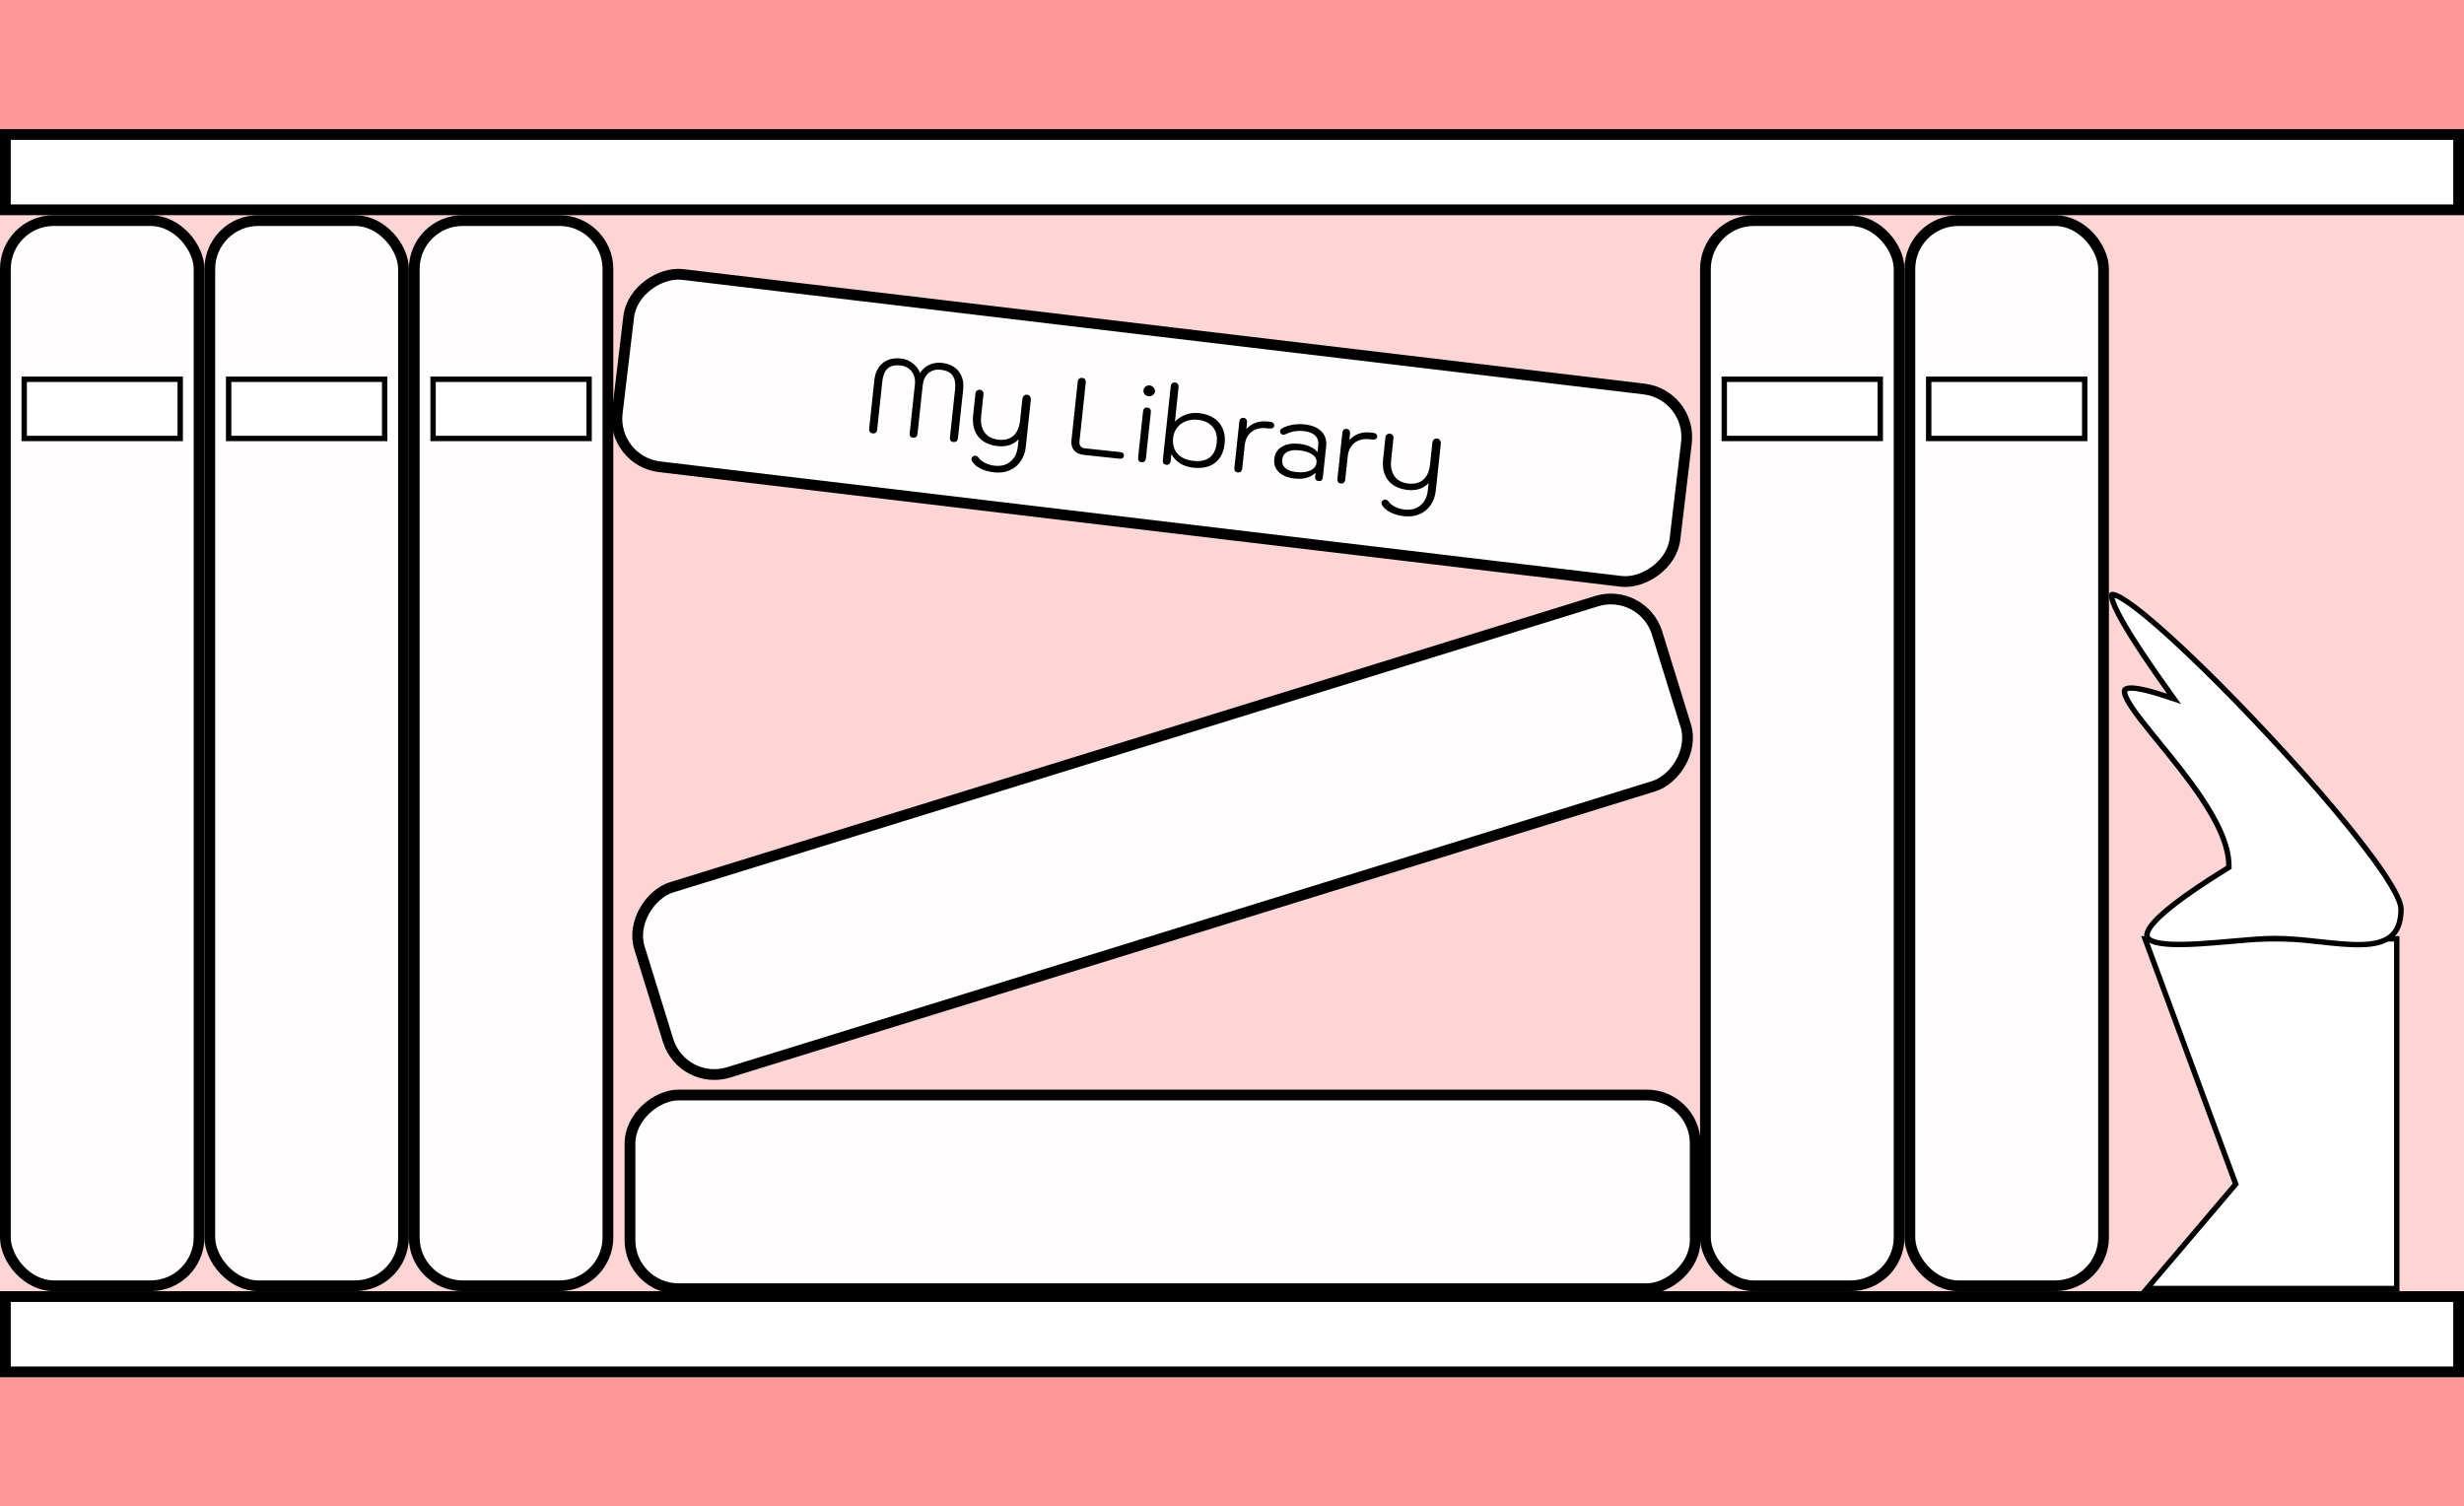 <svg viewBox="0 0 229 140" fill="none" xmlns="http://www.w3.org/2000/svg">
<rect width="229" height="140" fill="#FF9999"/>
<rect y="12" width="229" height="116" fill="#FDD5D5"/>
<rect x="158.5" y="20.5" width="18" height="99" rx="4.5" fill="#FFFDFD" stroke="black"/>
<rect x="177.5" y="20.5" width="18" height="99" rx="4.5" fill="#FFFDFD" stroke="black"/>
<rect x="0.5" y="20.5" width="18" height="99" rx="4.5" fill="#FFFDFD" stroke="black"/>
<rect x="19.5" y="20.5" width="18" height="99" rx="4.5" fill="#FFFDFD" stroke="black"/>
<path d="M38.5 25C38.5 22.515 40.515 20.5 43 20.5H52C54.485 20.5 56.5 22.515 56.5 25V115C56.5 117.485 54.485 119.5 52 119.5H43C40.515 119.5 38.5 117.485 38.5 115V25Z" fill="#FFFDFD" stroke="black"/>
<rect x="58.55" y="119.768" width="18" height="99" rx="4.5" transform="rotate(-90 58.55 119.768)" fill="#FFFDFD" stroke="black"/>
<rect x="63.421" y="100.995" width="18" height="99" rx="4.5" transform="rotate(-107.19 63.421 100.995)" fill="#FFFDFD" stroke="black"/>
<rect x="56.833" y="42.849" width="18" height="99" rx="4.5" transform="rotate(-83.206 56.833 42.849)" fill="#FFFDFD" stroke="black"/>
<rect x="2.25" y="35.25" width="14.5" height="5.5" fill="white" stroke="black" stroke-width="0.5"/>
<rect x="21.25" y="35.25" width="14.5" height="5.5" fill="white" stroke="black" stroke-width="0.5"/>
<rect x="160.25" y="35.25" width="14.5" height="5.5" fill="white" stroke="black" stroke-width="0.5"/>
<rect x="179.25" y="35.25" width="14.5" height="5.5" fill="white" stroke="black" stroke-width="0.5"/>
<rect x="40.25" y="35.25" width="14.5" height="5.5" fill="white" stroke="black" stroke-width="0.5"/>
<rect x="0.5" y="120.5" width="228" height="7" fill="white" stroke="black"/>
<rect x="0.5" y="12.5" width="228" height="7" fill="white" stroke="black"/>
<path d="M199.359 87.25H222.75V119.75H199.541L207.69 110.162L207.785 110.05L207.734 109.913L199.359 87.25Z" fill="white" stroke="black" stroke-width="0.5"/>
<path d="M207.031 80.681L207.149 80.608V80.469C207.149 78.512 206.015 76.269 204.56 74.103C203.359 72.314 201.912 70.54 200.64 68.979C200.365 68.642 200.098 68.315 199.844 67.999C199.125 67.109 198.507 66.316 198.075 65.659C197.859 65.33 197.694 65.042 197.587 64.796C197.477 64.546 197.438 64.365 197.446 64.243C197.452 64.141 197.49 64.082 197.572 64.036C197.674 63.98 197.862 63.938 198.181 63.95C198.812 63.975 199.823 64.207 201.32 64.706L202.05 64.949L201.603 64.324C199.104 60.825 197.582 58.439 196.825 56.95C196.443 56.196 196.273 55.705 196.252 55.425C196.243 55.305 196.264 55.265 196.269 55.258C196.276 55.254 196.303 55.245 196.37 55.253C196.472 55.265 196.619 55.311 196.817 55.404C197.011 55.496 197.241 55.628 197.504 55.798C198.03 56.138 198.674 56.623 199.413 57.229C200.889 58.442 202.727 60.127 204.725 62.077C208.719 65.976 213.339 70.922 216.958 75.237C218.768 77.395 220.324 79.39 221.427 81.016C221.978 81.829 222.413 82.544 222.709 83.138C223.01 83.742 223.149 84.186 223.149 84.469C223.149 85.799 222.762 86.592 222.147 87.07C221.518 87.56 220.603 87.761 219.464 87.79C218.329 87.819 217.02 87.679 215.631 87.528L215.589 87.524C214.22 87.375 212.782 87.219 211.399 87.219C210.346 87.219 208.916 87.345 207.418 87.477C206.934 87.519 206.443 87.563 205.955 87.603C203.939 87.767 201.988 87.872 200.745 87.66C200.438 87.607 200.184 87.537 199.989 87.449C199.793 87.36 199.671 87.261 199.605 87.16C199.491 86.987 199.471 86.687 199.859 86.136C200.24 85.593 200.964 84.887 202.138 83.982C203.308 83.08 204.91 81.991 207.031 80.681ZM196.266 55.26C196.266 55.26 196.267 55.259 196.268 55.258C196.267 55.259 196.266 55.26 196.266 55.26Z" fill="white" stroke="black" stroke-width="0.5"/>
<path d="M81.103 40.278C80.991 40.266 80.905 40.224 80.846 40.15C80.787 40.07 80.765 39.967 80.778 39.841L81.259 35.347C81.334 34.644 81.592 34.112 82.033 33.75C82.474 33.388 83.043 33.245 83.739 33.319C84.143 33.362 84.503 33.508 84.818 33.756C85.141 33.999 85.37 34.301 85.505 34.665C85.715 34.332 85.997 34.08 86.35 33.91C86.71 33.741 87.099 33.678 87.517 33.723C88.213 33.798 88.738 34.058 89.093 34.505C89.448 34.945 89.588 35.52 89.512 36.23L89.031 40.724C89.018 40.85 88.971 40.945 88.89 41.011C88.816 41.07 88.723 41.093 88.611 41.081C88.491 41.068 88.402 41.025 88.343 40.952C88.291 40.873 88.272 40.77 88.285 40.644L88.766 36.15C88.822 35.626 88.746 35.212 88.537 34.908C88.335 34.605 87.965 34.425 87.428 34.367C86.957 34.317 86.574 34.423 86.278 34.687C85.982 34.944 85.807 35.324 85.753 35.828L85.272 40.322C85.259 40.448 85.215 40.544 85.141 40.609C85.068 40.669 84.975 40.692 84.862 40.68C84.749 40.668 84.663 40.626 84.604 40.552C84.552 40.473 84.533 40.37 84.547 40.244L85.027 35.75C85.08 35.259 84.982 34.853 84.735 34.532C84.489 34.204 84.14 34.016 83.689 33.968C83.152 33.91 82.75 34.008 82.481 34.261C82.219 34.514 82.061 34.903 82.004 35.427L81.524 39.921C81.51 40.047 81.467 40.143 81.392 40.209C81.319 40.268 81.223 40.291 81.103 40.278ZM92.407 43.901C91.916 43.848 91.487 43.729 91.118 43.542C90.749 43.355 90.489 43.126 90.337 42.855C90.297 42.783 90.281 42.715 90.288 42.648C90.299 42.542 90.362 42.455 90.477 42.387C90.52 42.358 90.582 42.348 90.661 42.356C90.774 42.369 90.874 42.433 90.963 42.55C91.09 42.738 91.287 42.896 91.555 43.025C91.829 43.162 92.125 43.247 92.443 43.281C93.04 43.345 93.529 43.216 93.912 42.895C94.302 42.575 94.529 42.11 94.595 41.5L94.667 40.824C94.433 41.074 94.148 41.254 93.814 41.366C93.481 41.471 93.123 41.503 92.738 41.462C91.93 41.376 91.321 41.079 90.912 40.573C90.511 40.061 90.355 39.394 90.443 38.572L90.659 36.543C90.67 36.444 90.716 36.365 90.796 36.306C90.876 36.241 90.97 36.215 91.076 36.226C91.182 36.237 91.264 36.283 91.323 36.363C91.388 36.437 91.416 36.524 91.405 36.623L91.188 38.651C91.12 39.288 91.226 39.802 91.506 40.194C91.793 40.58 92.225 40.804 92.802 40.866C93.372 40.927 93.831 40.805 94.179 40.5C94.526 40.195 94.734 39.731 94.8 39.108L95.014 37.11C95.03 36.964 95.075 36.855 95.15 36.782C95.232 36.704 95.336 36.671 95.462 36.685C95.581 36.698 95.669 36.751 95.726 36.844C95.791 36.931 95.815 37.048 95.799 37.194L95.336 41.529C95.28 42.053 95.118 42.501 94.85 42.875C94.588 43.256 94.246 43.535 93.825 43.711C93.403 43.894 92.931 43.957 92.407 43.901ZM100.732 42.277C100.328 42.234 100.025 42.094 99.822 41.858C99.62 41.615 99.539 41.305 99.579 40.927L100.162 35.478C100.176 35.352 100.219 35.259 100.293 35.2C100.367 35.134 100.46 35.108 100.573 35.12C100.692 35.132 100.781 35.179 100.839 35.259C100.899 35.332 100.922 35.432 100.908 35.558L100.323 41.026C100.305 41.199 100.336 41.343 100.418 41.459C100.506 41.576 100.629 41.642 100.788 41.66L104.1 42.014C104.358 42.041 104.476 42.158 104.454 42.363C104.444 42.463 104.402 42.535 104.33 42.581C104.259 42.627 104.16 42.644 104.034 42.63L100.732 42.277ZM106.746 36.826C106.6 36.81 106.479 36.75 106.383 36.646C106.294 36.536 106.257 36.411 106.272 36.272C106.287 36.133 106.349 36.019 106.459 35.93C106.576 35.842 106.707 35.806 106.853 35.821C106.999 35.837 107.119 35.904 107.214 36.021C107.316 36.132 107.36 36.255 107.346 36.387C107.332 36.52 107.263 36.63 107.14 36.717C107.023 36.805 106.892 36.841 106.746 36.826ZM106.091 42.951C105.978 42.939 105.892 42.896 105.833 42.823C105.781 42.743 105.762 42.641 105.775 42.515L106.233 38.239C106.246 38.113 106.286 38.02 106.353 37.96C106.427 37.895 106.52 37.868 106.633 37.88C106.752 37.892 106.838 37.938 106.89 38.018C106.949 38.091 106.972 38.191 106.958 38.317L106.501 42.592C106.488 42.718 106.444 42.814 106.37 42.88C106.303 42.94 106.21 42.964 106.091 42.951ZM108.388 43.196C108.275 43.184 108.189 43.142 108.13 43.068C108.078 42.989 108.059 42.886 108.072 42.76L108.805 35.91C108.818 35.784 108.859 35.691 108.925 35.631C108.999 35.565 109.093 35.538 109.205 35.55C109.318 35.562 109.404 35.608 109.462 35.688C109.521 35.761 109.544 35.861 109.531 35.987L109.199 39.18C109.829 38.563 110.577 38.302 111.446 38.394C111.983 38.452 112.439 38.605 112.815 38.853C113.19 39.101 113.464 39.428 113.635 39.835C113.813 40.237 113.875 40.696 113.819 41.213C113.733 42.022 113.434 42.623 112.922 43.018C112.412 43.406 111.735 43.554 110.893 43.464C109.959 43.364 109.283 42.944 108.866 42.202L108.798 42.838C108.785 42.957 108.742 43.05 108.668 43.116C108.6 43.182 108.507 43.209 108.388 43.196ZM110.911 42.833C111.56 42.902 112.068 42.796 112.433 42.513C112.799 42.224 113.016 41.764 113.084 41.134C113.147 40.538 113.022 40.051 112.707 39.676C112.391 39.3 111.929 39.08 111.319 39.014C110.921 38.972 110.554 39.017 110.219 39.148C109.883 39.273 109.611 39.472 109.4 39.745C109.19 40.017 109.066 40.336 109.027 40.7C108.964 41.29 109.099 41.777 109.434 42.162C109.769 42.54 110.261 42.763 110.911 42.833ZM115.04 43.908C114.927 43.896 114.841 43.853 114.782 43.78C114.73 43.7 114.711 43.598 114.724 43.472L115.181 39.196C115.195 39.07 115.235 38.977 115.302 38.917C115.369 38.851 115.463 38.824 115.582 38.837C115.695 38.849 115.777 38.895 115.829 38.974C115.888 39.047 115.911 39.147 115.897 39.273L115.834 39.87C116.348 39.321 117.003 39.089 117.799 39.175L118.047 39.201C118.173 39.215 118.269 39.255 118.336 39.322C118.403 39.383 118.431 39.463 118.421 39.563C118.41 39.662 118.366 39.735 118.287 39.78C118.208 39.825 118.106 39.841 117.98 39.828L117.702 39.798C117.138 39.737 116.674 39.852 116.307 40.141C115.949 40.425 115.74 40.842 115.681 41.392L115.45 43.55C115.437 43.669 115.394 43.761 115.32 43.827C115.252 43.894 115.159 43.921 115.04 43.908ZM120.337 44.474C119.687 44.405 119.192 44.208 118.851 43.883C118.517 43.559 118.377 43.145 118.431 42.641C118.484 42.144 118.718 41.77 119.134 41.52C119.556 41.27 120.102 41.181 120.772 41.252C121.163 41.294 121.502 41.384 121.789 41.522C122.082 41.661 122.302 41.828 122.449 42.025L122.517 41.389C122.558 41.011 122.462 40.709 122.232 40.483C122.008 40.258 121.657 40.12 121.18 40.069C120.563 40.003 120.014 40.092 119.532 40.335C119.412 40.39 119.316 40.413 119.243 40.405C119.177 40.398 119.113 40.364 119.053 40.304C118.986 40.237 118.958 40.157 118.968 40.064C118.979 39.965 119.03 39.886 119.124 39.829C119.382 39.669 119.699 39.556 120.075 39.488C120.459 39.415 120.842 39.4 121.227 39.441C121.93 39.516 122.456 39.733 122.807 40.092C123.164 40.452 123.311 40.921 123.25 41.497L122.943 44.361C122.916 44.62 122.783 44.736 122.544 44.711C122.438 44.699 122.355 44.657 122.296 44.584C122.238 44.504 122.214 44.407 122.226 44.294L122.265 43.937C121.801 44.383 121.159 44.562 120.337 44.474ZM120.491 43.877C121.008 43.933 121.439 43.882 121.785 43.724C122.131 43.56 122.32 43.322 122.354 43.011C122.387 42.699 122.26 42.444 121.973 42.246C121.693 42.042 121.278 41.91 120.728 41.851C120.264 41.802 119.896 41.853 119.625 42.005C119.355 42.15 119.202 42.389 119.167 42.72C119.132 43.045 119.228 43.307 119.455 43.505C119.681 43.704 120.027 43.828 120.491 43.877ZM124.614 44.932C124.501 44.92 124.415 44.877 124.356 44.804C124.304 44.724 124.285 44.622 124.298 44.496L124.756 40.22C124.769 40.094 124.809 40.001 124.876 39.941C124.944 39.875 125.037 39.848 125.156 39.861C125.269 39.873 125.351 39.919 125.403 39.998C125.462 40.071 125.485 40.171 125.472 40.297L125.408 40.894C125.922 40.345 126.577 40.113 127.373 40.199L127.622 40.225C127.747 40.239 127.844 40.279 127.91 40.346C127.977 40.407 128.006 40.487 127.995 40.587C127.985 40.686 127.94 40.759 127.861 40.804C127.783 40.849 127.68 40.865 127.555 40.852L127.276 40.822C126.713 40.761 126.248 40.876 125.882 41.165C125.523 41.449 125.314 41.866 125.255 42.416L125.024 44.574C125.012 44.693 124.968 44.785 124.894 44.851C124.827 44.918 124.733 44.945 124.614 44.932ZM130.51 47.976C130.019 47.924 129.59 47.804 129.221 47.617C128.852 47.43 128.592 47.201 128.439 46.93C128.4 46.859 128.384 46.79 128.391 46.724C128.403 46.618 128.465 46.531 128.58 46.462C128.623 46.434 128.685 46.423 128.764 46.432C128.877 46.444 128.977 46.508 129.065 46.625C129.193 46.813 129.39 46.971 129.658 47.101C129.932 47.237 130.228 47.322 130.546 47.357C131.143 47.42 131.632 47.292 132.015 46.971C132.405 46.65 132.633 46.185 132.698 45.575L132.77 44.899C132.535 45.149 132.251 45.33 131.918 45.442C131.584 45.547 131.226 45.579 130.841 45.538C130.032 45.451 129.424 45.155 129.015 44.648C128.614 44.136 128.458 43.469 128.546 42.647L128.763 40.619C128.773 40.519 128.818 40.44 128.899 40.382C128.979 40.317 129.073 40.29 129.179 40.301C129.285 40.312 129.367 40.358 129.426 40.438C129.491 40.512 129.519 40.599 129.508 40.698L129.291 42.727C129.223 43.363 129.329 43.877 129.609 44.269C129.896 44.656 130.328 44.879 130.905 44.941C131.475 45.002 131.934 44.88 132.282 44.575C132.629 44.271 132.837 43.807 132.903 43.184L133.117 41.185C133.133 41.039 133.178 40.93 133.253 40.858C133.335 40.779 133.439 40.747 133.565 40.76C133.684 40.773 133.772 40.826 133.829 40.919C133.894 41.007 133.918 41.123 133.903 41.269L133.439 45.604C133.383 46.128 133.221 46.577 132.953 46.95C132.691 47.331 132.349 47.61 131.928 47.786C131.506 47.969 131.034 48.032 130.51 47.976Z" fill="black"/>
</svg>

